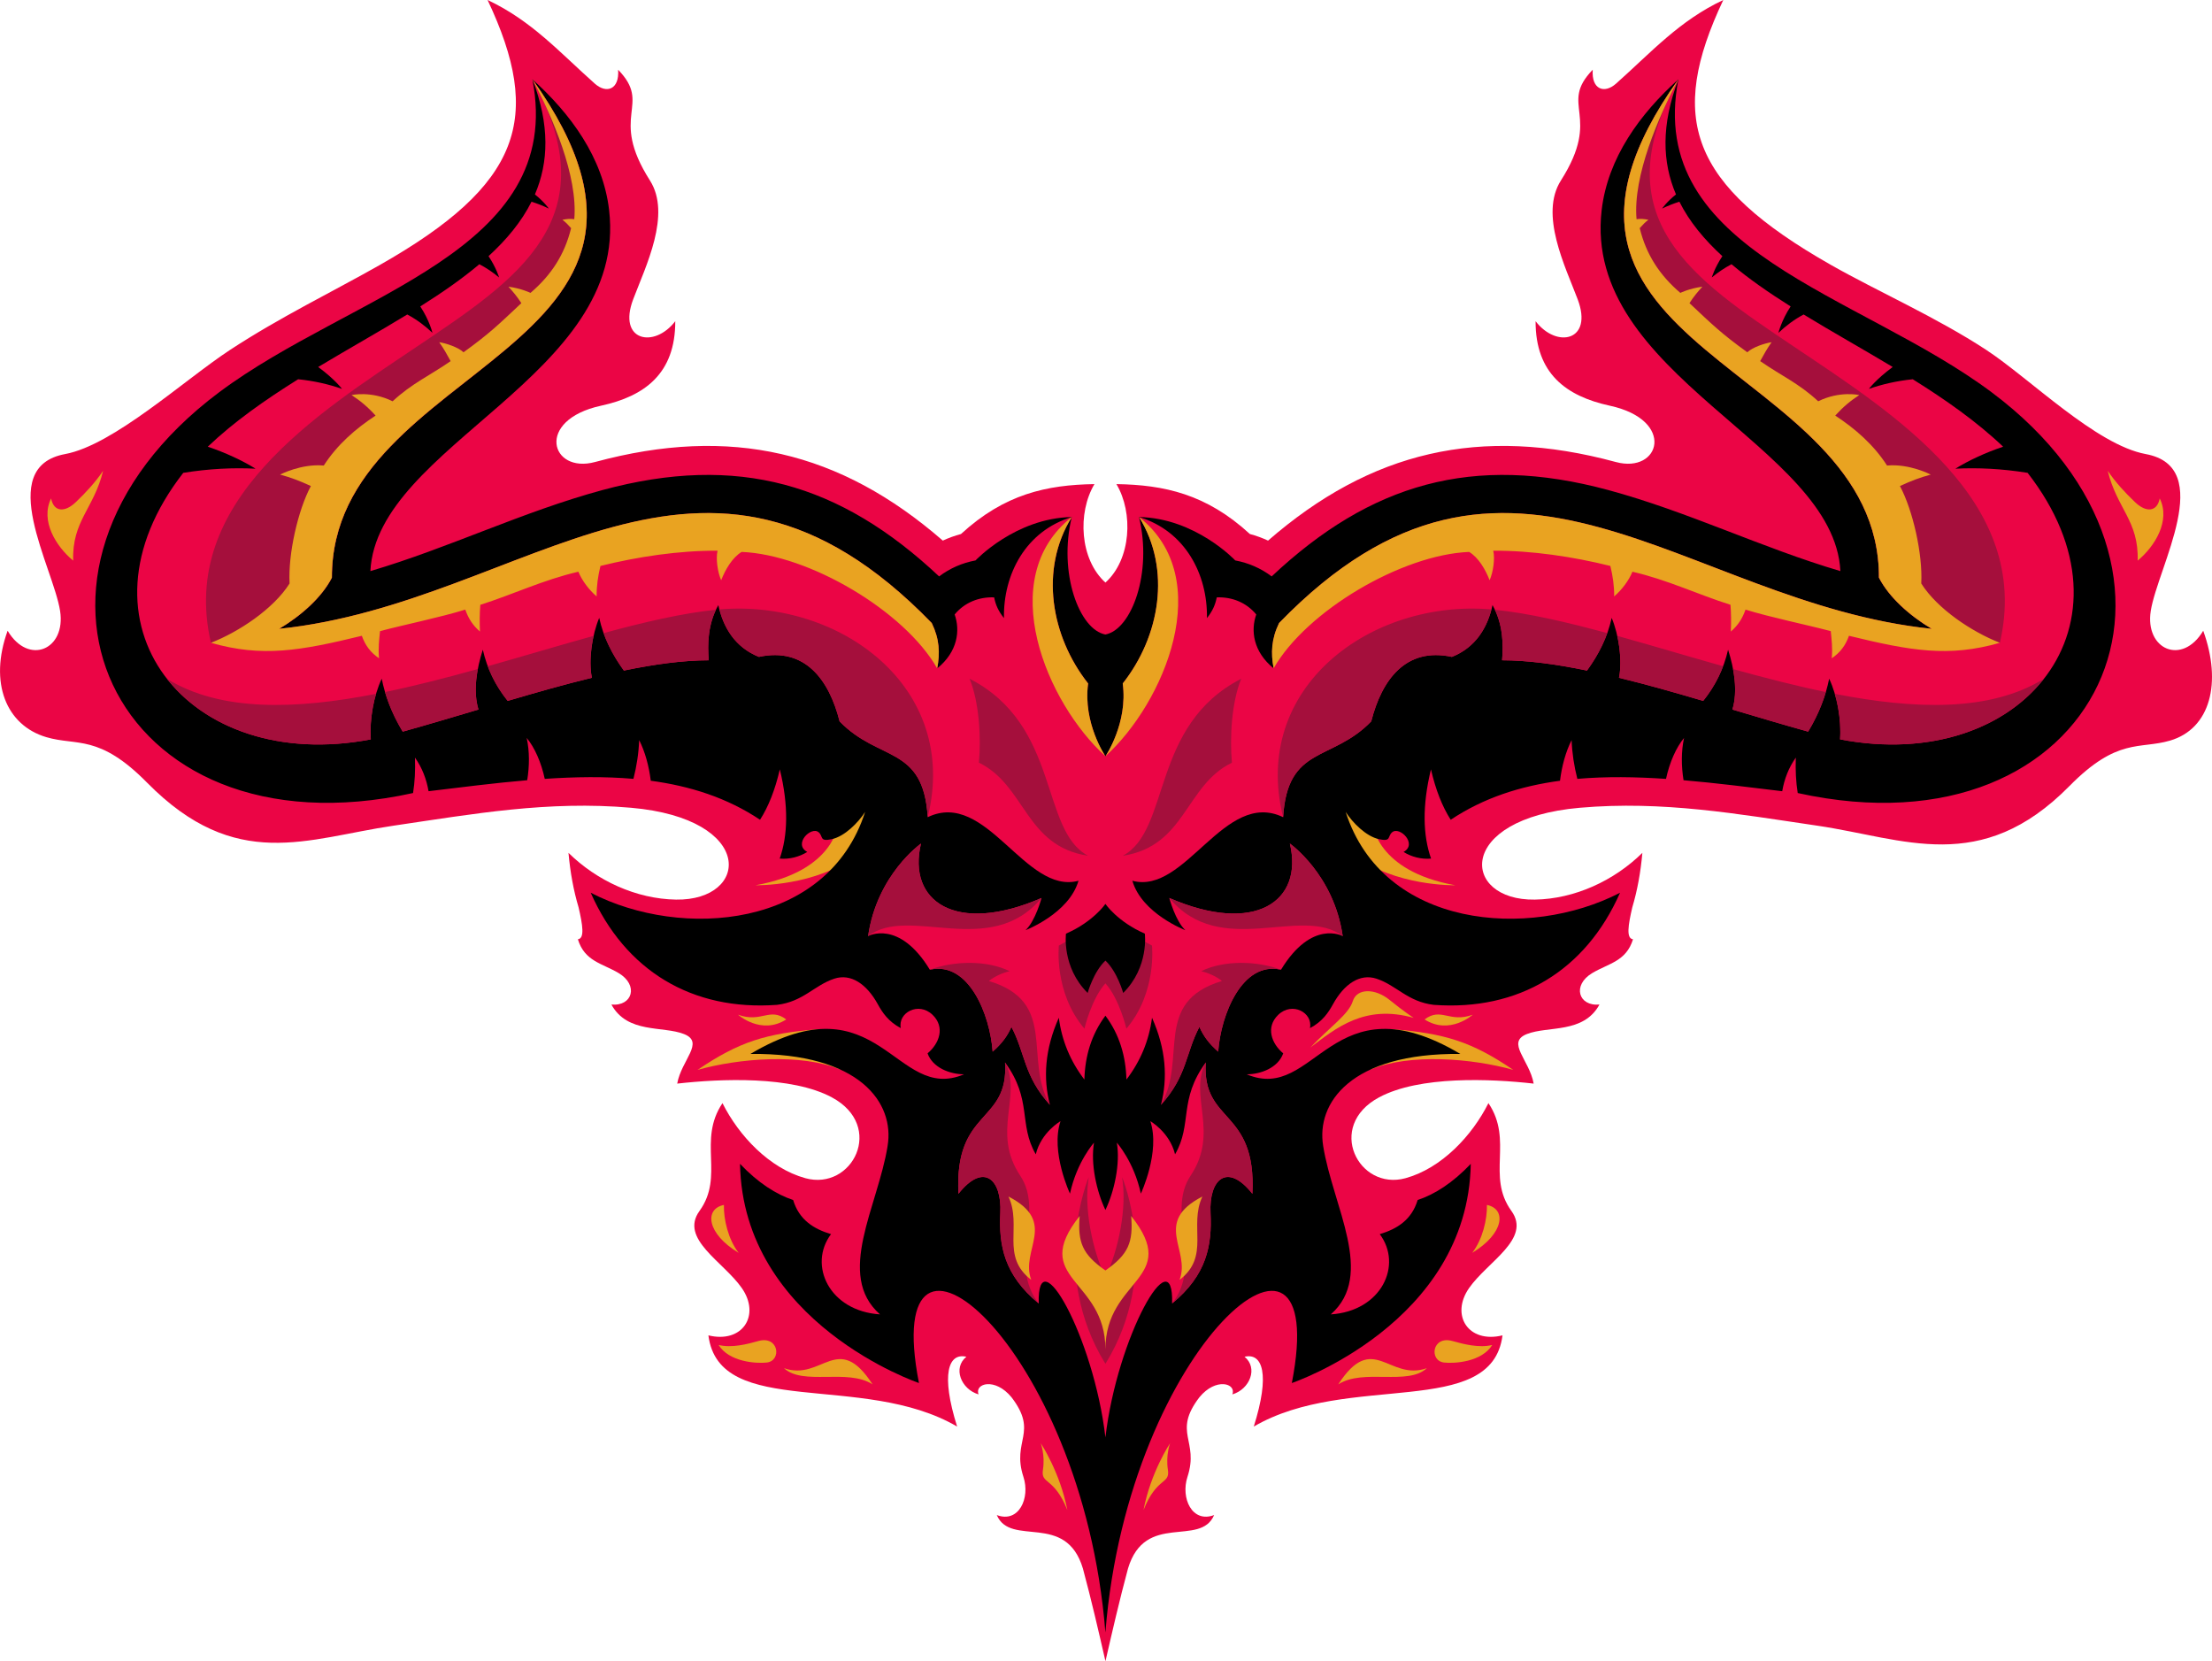 <?xml version="1.0" encoding="UTF-8"?>
<svg id="Layer_2" data-name="Layer 2" xmlns="http://www.w3.org/2000/svg" viewBox="0 0 3011.86 2261.6">
  <defs>
    <style>
      .cls-1 {
        fill: #e9a321;
      }

      .cls-1, .cls-2, .cls-3, .cls-4 {
        fill-rule: evenodd;
      }

      .cls-2 {
        fill: #a50f3c;
      }

      .cls-4 {
        fill: #eb0545;
      }
    </style>
  </defs>
  <g id="Layer_1-2" data-name="Layer 1">
    <g>
      <path class="cls-4" d="M2088.25,1475.24c-5.76-32.29-37.89-56.15-9.3-67.46,28.93-11.41,77.08-.21,98.88-40.19-28.67,2.7-37.6-26.45-9.62-42.96,22.38-13.24,46.06-15.83,55.28-45.87-9.46-1.14-6.61-19.21-.95-43.49,6.84-22.88,11.36-47.67,13.71-74.17-38.45,37.81-92.03,62.73-146.41,63.63-100.44,1.61-108.94-110.19,61.33-125.04,113.07-9.86,214.48,8.43,323.53,24.44,117.74,17.31,222.14,68.65,343.05-54.01,65.56-66.51,95.36-49.65,137.03-61.88,54.96-16.17,70.74-78.9,45.13-149.53-28.54,47.88-79.8,25.71-71.4-27.16,9.41-59.35,89.58-195.56-6.84-213.37-67.7-12.52-157.54-102.65-217.17-141.79-67.54-44.31-147.73-79.56-211.18-115.55-193.39-109.71-222.7-200.29-146.91-360.84-60.19,28.33-97.74,70.95-146.07,113.89-15.85,14.11-33.61,8.06-31.68-18.97-47.27,48.75,13.63,61.28-43.33,150.8-29.44,46.24,5.79,116.71,22.83,161.76,21.51,56.86-28.59,67.33-57.31,29.81-.21,71.26,41.7,102.15,101.02,115.02,90.45,19.63,68.67,93.04,8.22,76.68-184.88-50.05-333.91-14.32-473.51,106.99-7.98-3.7-16.28-6.69-24.76-8.98-59.27-54.49-116.79-66.93-181.71-67.93,23.31,39.03,20.08,102.44-14.96,134.05-35.04-31.6-38.26-95.02-14.96-134.05-64.92,1-122.45,13.45-181.71,67.93-8.51,2.3-16.78,5.28-24.76,8.98-139.62-121.31-288.62-157.03-473.53-106.99-60.43,16.36-82.2-57.05,8.24-76.68,59.32-12.87,101.23-43.76,100.99-115.02-28.7,37.52-78.82,27.06-57.29-29.81,17.04-45.05,52.27-115.52,22.83-161.76-56.97-89.52,3.94-102.05-43.33-150.8,1.93,27.03-15.83,33.08-31.71,18.97-48.3-42.94-85.85-85.56-146.04-113.89,75.76,160.55,46.45,251.13-146.91,360.84-63.47,35.99-136.29,71.24-203.8,115.55-61.83,40.53-158.57,129.58-224.55,141.79-96.42,17.81-16.25,154.02-6.84,213.37,8.4,52.87-42.86,75.04-71.42,27.16-25.58,70.63-2.11,128.74,52.85,144.91,41.67,12.26,71.48-4.62,137.03,61.88,120.91,122.68,217.62,75.94,335.37,58.63,109.05-16.04,210.46-34.3,323.53-24.44,170.27,14.85,161.74,126.65,61.3,125.04-54.35-.9-107.94-25.82-146.41-63.63,2.38,26.5,6.9,51.29,13.74,74.17,5.63,24.28,8.48,42.36-.95,43.49,9.22,30.04,32.9,32.63,55.28,45.87,27.96,16.51,19.05,45.66-9.62,42.96,21.8,39.98,69.94,28.78,98.85,40.19,28.62,11.31-3.51,35.17-9.27,67.46,59.21-6.69,155.55-10.81,210.57,18.73,73.03,39.19,27.98,127.65-36.07,110.03-49.2-13.56-90.69-57.95-112.85-102.18-34.3,51,3.14,99.11-31.31,146.81-27.48,38,32.55,68.96,57.6,104.9,25.82,36.99,1.11,75.81-45.47,64.45,14.69,114.76,210.36,49.07,338.67,124.16-22.43-71.13-12.05-100.81,12.6-95.02-18.81,15.11-7.32,44.13,16.54,51.21-5.63-15.01,22.51-23.38,44.92,3.94,37.02,48.41-.08,58.63,16.22,108.39,9.41,28.64-6.08,63.34-36.28,51.97,18.89,44.23,93.96-5.07,117.29,72.85,11.65,43.23,21.56,86.35,30.68,126.12,9.12-39.77,19.02-82.89,30.68-126.12,23.33-77.92,98.4-28.62,117.29-72.85-30.2,11.36-45.69-23.33-36.31-51.97,16.33-49.76-20.77-59.98,16.25-108.39,22.41-27.32,50.55-18.95,44.92-3.94,23.86-7.08,35.33-36.09,16.54-51.21,24.65-5.79,35.04,23.89,12.58,95.02,128.34-75.1,324-9.41,338.69-124.16-46.58,11.36-71.29-27.45-45.5-64.45,25.08-35.94,85.11-66.9,57.63-104.9-34.46-47.69,2.99-95.81-31.31-146.81-22.17,44.23-63.65,88.62-112.85,102.18-64.08,17.62-109.1-70.84-36.09-110.03,55.04-29.54,151.38-25.42,210.59-18.73h0Z"/>
      <path class="cls-1" d="M1896.52,1401.21c70.39,5.71,107.12,16.73,163.98,55.36-55.91-15.7-141-22.88-194.58-.42l30.6-54.93h0Z"/>
      <path class="cls-1" d="M1113.76,1401.21c-70.42,5.71-107.12,16.73-163.98,55.36,55.91-15.7,140.97-22.88,194.56-.42l-30.57-54.93h0Z"/>
      <path class="cls-1" d="M1868.88,1120.8s4.1,64.9,112.51,84.4c0,0-82.71,1.82-137.93-41.64-55.2-43.47-43.89-69.55-43.89-69.55,0,0,62.15-8.69,69.31,26.79Z"/>
      <path class="cls-1" d="M1141.39,1120.8s-4.1,64.9-112.54,84.4c0,0,82.73,1.82,137.93-41.64,55.22-43.47,43.92-69.55,43.92-69.55,0,0-62.17-8.69-69.31,26.79Z"/>
      <path class="cls-3" d="M1505.14,2222.1c31.29-394.08,308.92-620.87,253.82-339.22,0,0,239.69-81.09,243.65-298.4-24.68,26-49.25,41.59-72.32,49.23-8.11,26.93-27.9,39.4-51.61,46.48,31.5,41.96,2.56,104.77-66.67,109.23,61.01-53.72,2.8-146.94-10.38-229.28l.03.03c-9.75-58.16,37.13-126.78,186.73-125.35-176.14-104.29-196.62,67.78-290.84,27.74,19.24,0,42.75-8.93,49.68-28.51-16.14-13.53-24.12-35.72-6.79-52.45,19.08-18.39,47.54-2.91,43.23,18.1,16.91-8.88,25.16-21.3,31.21-32.34,15.14-27.64,36.78-42.46,59.4-34.96,27.43,9.09,42.22,31.31,77.92,35.62,115.47,8.46,206.71-46.24,253.66-152.62-124.08,64.18-322.66,48.57-373.6-110.05,9.41,14.61,27.69,33.29,45.45,37.12,17.2,3.73,11.12-3.78,17.89-9.46,10.17-8.53,35.04,16.12,15.46,26.85,10.89,6.71,24.15,10.23,37.49,9.04-11.04-31.29-12.26-71.69-.16-121.47,6.5,28.09,15.43,50.6,26.9,68.6,44.89-29.96,95.23-45.92,148.82-53.11,2.48-19.9,7.64-39.19,15.8-55.33.66,17.55,3.38,35.43,7.82,52.77,39.05-3.41,79.56-2.77,120.73.03,4.91-22.83,13.95-42.96,24.57-55.73-4.02,18.47-3.8,38.18-.71,57.55,44.58,3.78,89.71,9.59,134.36,14.96,2.8-16.28,8.67-31.89,18.52-45.77-.61,17.31.18,33.32,2.59,48.25,412.2,90.87,589.85-302.02,263.94-545.67-181-135.31-471.9-190.94-426.45-425.95-52.05,46.74-96.08,106.7-104.43,177.94-26.42,225.89,316.37,319.67,325.06,491.53-107.07-31.55-207-80.83-316.16-110.37-184.14-49.81-323.87-8.69-458.23,117.61-14.59-11.07-31.58-18.42-49.6-21.77,0,0-54.11-57.63-131.01-59.08,18.5,76.36-10.36,153.39-45.79,159.94-35.43-6.55-64.31-83.58-45.79-159.94-76.89,1.45-131.01,59.08-131.01,59.08-18.02,3.36-35.01,10.7-49.6,21.77-134.36-126.3-274.09-167.42-458.23-117.61-109.16,29.54-209.11,78.82-316.16,110.37,8.69-171.86,351.46-265.63,325.06-491.53-8.35-71.24-52.4-131.19-104.43-177.94,45.42,235.01-245.45,290.63-426.45,425.94-325.91,243.65-148.26,636.54,263.94,545.67,2.4-14.93,3.2-30.94,2.59-48.25,9.83,13.87,15.72,29.49,18.52,45.77,44.66-5.36,89.79-11.18,134.34-14.96,3.12-19.37,3.3-39.08-.71-57.55,10.65,12.76,19.69,32.9,24.6,55.73,41.17-2.8,81.67-3.44,120.73-.03,4.44-17.33,7.16-35.22,7.82-52.77,8.14,16.14,13.32,35.43,15.8,55.33,53.56,7.19,103.9,23.15,148.79,53.11,11.49-17.99,20.4-40.51,26.93-68.6,12.1,49.78,10.89,90.18-.16,121.47,13.34,1.19,26.58-2.33,37.5-9.04-19.58-10.73,5.26-35.38,15.46-26.85,6.76,5.68.66,13.19,17.89,9.46,17.76-3.83,36.04-22.51,45.45-37.12-50.94,158.62-249.52,174.24-373.63,110.05,46.98,106.38,138.22,161.08,253.69,152.62,35.67-4.31,50.5-26.53,77.92-35.62,22.62-7.5,44.26,7.32,59.4,34.96,6.05,11.04,14.27,23.46,31.18,32.34-4.28-21.01,24.18-36.49,43.26-18.1,17.33,16.73,9.35,38.92-6.79,52.45,6.92,19.58,30.44,28.51,49.68,28.51-94.25,40.03-114.7-132.04-290.84-27.74,149.61-1.43,196.48,67.19,186.73,125.35l.03-.03c-13.19,82.34-71.4,175.56-10.38,229.28-69.23-4.47-98.16-67.27-66.67-109.23-23.7-7.08-43.49-19.55-51.6-46.48-23.07-7.64-47.64-23.23-72.32-49.23,3.96,217.31,243.65,298.4,243.65,298.4-55.12-281.65,222.51-54.85,253.82,339.22h0Z"/>
      <path class="cls-4" d="M849.44,912.9c41.59-8.61,80.64-13.95,115.6-14-1.88-22.35-1.27-49.6,13.05-75.12,6.42,29.59,22.17,57.29,55.28,70.52,62.81-13.61,95.57,31.29,109.84,87.78,53.51,55.46,114.04,32.26,119.96,130.45,80.06-38.6,132.75,106.17,205.31,86.54-12.92,44.68-72.11,67.27-72.11,67.27,13.45-12.39,21.83-43.84,21.83-43.84-116.61,50.68-183.11,4.73-164.19-74.06,0,0-59.85,41.91-72,125.99,0,0,42.04-23.36,84.08,45.77,53.01-12.08,82.02,61.62,85.51,111.53,12.47-10.89,19.98-20.98,25.58-33.74,19,36.12,16.59,66.67,52.37,106.22-9.41-36.65-6.9-75.86,12.15-118.64,4.04,31.15,15.72,59.16,34.8,84.16.92-31.92,9.41-61.14,28.64-86.96,19.24,25.82,27.69,55.04,28.62,86.96,19.08-25,30.78-53.01,34.83-84.16,19.05,42.78,21.56,81.99,12.16,118.64,35.75-39.56,33.37-70.1,52.37-106.22,5.6,12.76,13.11,22.86,25.58,33.74,3.49-49.91,32.47-123.61,85.51-111.53,42.04-69.12,84.05-45.77,84.05-45.77-12.13-84.08-71.98-125.99-71.98-125.99,18.92,78.79-47.59,124.74-164.19,74.06,0,0,8.38,31.44,21.83,43.84,0,0-59.19-22.59-72.11-67.27,72.56,19.63,125.22-125.14,205.31-86.54,5.92-98.19,66.43-74.99,119.96-130.45,14.27-56.49,47.03-101.39,109.84-87.78,33.11-13.24,48.86-40.93,55.28-70.52,14.32,25.52,14.93,52.77,13.05,75.12,34.96.05,73.99,5.39,115.6,14,15.7-21.54,27.96-45.55,33.61-71.71,9.54,22.86,14.93,57.37,9.99,81.57,38.34,9.27,74.04,19.53,114.6,31.44,16.54-20.53,28.06-43.92,33.9-69.65,8.19,25.63,13.56,56.23,5.92,81.44,34.4,10.23,68.99,20.56,103.1,30.07,15.25-25.26,24.1-49.54,28.62-72.06,10.99,23.31,16.7,55.78,14.85,82.6,249.41,47.69,414.5-158.36,255.36-362.87-35.2-5.68-68.04-7.19-98.4-5.65,18.44-11.42,41.27-21.93,65.05-29.94-35.91-34.19-78.5-64-123.05-91.82-21.85,2.22-41.7,6.82-59.69,13.11,0,0,9.51-12.97,32.4-29.81-40.8-24.47-82.36-47.72-121.31-71.48-12.84,6.87-24.23,15.41-34.27,24.97,0,0,3.94-16.73,16.57-35.96-29.25-18.42-56.6-37.31-80.46-57.44-9.64,5.05-18.58,11.15-26.87,17.99,0,0,3.91-13.29,14.4-28.96-24.76-22.67-44.97-47.03-58.53-74.14-8.16,2.54-16.04,5.71-23.54,9.33,0,0,6.16-9.12,18.92-19.24-18.76-43.7-20.43-94.57,3.3-156.66-266.61,373.84,273.64,381.32,273.11,678.45,13.74,26.74,41.48,51.5,71.79,69.63-339.96-35.35-574.74-331.35-888.59-7.9-10.54,21.77-11.39,40.69-7.43,61.73-27.96-22.78-31.44-51.53-23.7-73.4-13.37-16.22-32.84-24.05-53.77-23.28-2.11,10.57-5.84,18.71-13.37,28.22,1.08-59.56-29.62-118.59-92.4-137.59,44.34,71.48,28.35,162.53-22.22,226.63,7.32,53.96-23.57,99.06-23.57,99.06,0,0-30.89-45.1-23.57-99.06-50.57-64.1-66.56-155.16-22.22-226.63-62.81,19-93.49,78.03-92.4,137.59-7.53-9.51-11.26-17.65-13.37-28.22-20.93-.77-40.4,7.06-53.77,23.28,7.72,21.88,4.25,50.63-23.7,73.4,3.96-21.03,3.12-39.95-7.45-61.73-313.83-323.45-548.63-27.45-888.57,7.9,30.31-18.13,58.05-42.89,71.79-69.63-.53-297.13,539.7-304.61,273.11-678.45,23.7,62.09,22.06,112.96,3.3,156.66,12.74,10.12,18.92,19.24,18.92,19.24-7.5-3.62-15.38-6.79-23.54-9.33-13.56,27.11-33.77,51.47-58.53,74.14,10.49,15.67,14.37,28.96,14.37,28.96-8.27-6.84-17.23-12.95-26.85-17.99-23.86,20.13-51.23,39.03-80.46,57.44,12.63,19.24,16.57,35.96,16.57,35.96-10.07-9.57-21.43-18.1-34.3-24.97-38.92,23.75-80.51,47.01-121.28,71.48,22.86,16.83,32.4,29.81,32.4,29.81-17.99-6.29-37.86-10.89-59.69-13.11-44.55,27.82-87.17,57.63-123.05,91.82,23.78,8.01,46.61,18.52,65.05,29.94-30.36-1.53-63.2-.03-98.43,5.65-159.12,204.52,5.97,410.57,255.38,362.87-1.88-26.82,3.86-59.29,14.85-82.6,4.49,22.51,13.34,46.8,28.59,72.06,34.11-9.51,68.7-19.84,103.13-30.07-7.66-25.21-2.3-55.81,5.92-81.44,5.84,25.74,17.36,49.12,33.9,69.65,40.56-11.92,76.26-22.17,114.6-31.44-4.94-24.2.42-58.71,9.99-81.57,5.65,26.16,17.92,50.18,33.61,71.71h0Z"/>
      <path class="cls-2" d="M2285.29,108.02c-266.61,373.84,273.64,381.32,273.11,678.45,12.71,24.71,37.34,47.75,64.92,65.4,59.14,17.47,99.72,23.25,99.72,23.25,44.87-193.1-144.46-311.88-281.17-403.7-136.03-91.42-261.51-173.58-156.59-363.4h0Z"/>
      <path class="cls-2" d="M724.99,108.02c266.59,373.84-273.64,381.32-273.11,678.45-12.71,24.71-37.36,47.75-64.95,65.4-59.14,17.47-99.72,23.25-99.72,23.25-44.84-193.1,144.48-311.88,281.17-403.7,136.05-91.42,261.54-173.58,156.61-363.4h0Z"/>
      <path class="cls-2" d="M1580.74,1504.2c35.75-39.56,33.37-70.1,52.37-106.22,5.6,12.76,13.11,22.86,25.58,33.74,3.49-49.91,32.47-123.61,85.51-111.53-32.16-12.08-77.31-13.42-108.68,2.01,9.27,2.06,20.95,7.21,28.27,13.34-94.99,28.67-46.69,105.72-83.05,168.66h0Z"/>
      <path class="cls-2" d="M1429.54,1504.2c-35.78-39.56-33.37-70.1-52.37-106.22-5.6,12.76-13.11,22.86-25.58,33.74-3.49-49.91-32.5-123.61-85.51-111.53,32.16-12.08,77.32-13.42,108.65,2.01-9.25,2.06-20.93,7.21-28.25,13.34,94.97,28.67,46.69,105.72,83.05,168.66Z"/>
      <path class="cls-2" d="M1828.24,1274.43c-12.13-84.08-71.98-125.99-71.98-125.99,18.92,78.79-47.59,124.74-164.19,74.06,70.07,84.13,180.26,9.06,236.17,51.92h0Z"/>
      <path class="cls-2" d="M1182.01,1274.43c12.15-84.08,72-125.99,72-125.99-18.92,78.79,47.59,124.74,164.19,74.06-70.07,84.13-180.26,9.06-236.2,51.92h0Z"/>
      <path class="cls-1" d="M1550.93,703.87c44.34,71.48,28.35,162.53-22.22,226.63,7.32,53.96-23.57,99.06-23.57,99.06,79.98-72.45,151.88-242.06,45.79-325.69h0ZM1505.14,1029.56s-30.89-45.1-23.57-99.06c-50.57-64.1-66.56-155.16-22.22-226.63-106.12,83.63-34.19,253.24,45.79,325.69h0Z"/>
      <path class="cls-2" d="M1747.1,1112.53c5.92-98.19,66.43-74.99,119.96-130.45,14.27-56.49,47.03-101.39,109.84-87.78,30.89-12.34,46.66-37.28,53.85-64.61-163.77-14.22-327.76,105.77-283.66,282.84h0ZM2035.43,830.12c11.15,23.65,11.52,48.25,9.8,68.78,34.96.05,73.99,5.39,115.6,14,11.44-15.7,21.06-32.74,27.64-50.94-55.59-15.11-107.68-27.24-153.04-31.84h0ZM2202.06,865.68c4.31,19.18,5.76,40.53,2.38,57.07,38.34,9.27,74.04,19.53,114.6,31.44,11.57-14.37,20.69-30.15,27.14-47.17-49.07-13.85-97.71-28.48-144.11-41.35ZM2359.7,910.84c3.54,18.71,4.31,38.16-.85,55.15,34.4,10.23,68.99,20.56,103.1,30.07,11.23-18.6,19-36.68,24.1-53.88-41.56-8.59-84.05-19.58-126.36-31.34h0ZM2498.29,944.61c5.81,19.84,8.48,42.44,7.13,61.99,122.08,23.36,223.94-14.11,277.47-82.44-73.4,45.13-175.32,41.8-284.61,20.45Z"/>
      <path class="cls-2" d="M1263.18,1112.53c-5.92-98.19-66.45-74.99-119.96-130.45-14.27-56.49-47.03-101.39-109.84-87.78-30.89-12.34-46.66-37.28-53.88-64.61,163.8-14.22,327.78,105.77,283.68,282.84h0ZM974.82,830.12c-11.12,23.65-11.49,48.25-9.78,68.78-34.96.05-74.01,5.39-115.6,14-11.47-15.7-21.06-32.74-27.64-50.94,55.59-15.11,107.68-27.24,153.02-31.84h0ZM808.22,865.68c-4.31,19.18-5.76,40.53-2.38,57.07-38.34,9.27-74.04,19.53-114.6,31.44-11.57-14.37-20.72-30.15-27.14-47.17,49.07-13.85,97.71-28.48,144.11-41.35h0ZM650.58,910.84c-3.57,18.71-4.31,38.16.85,55.15-34.43,10.23-69.02,20.56-103.13,30.07-11.23-18.6-18.97-36.68-24.1-53.88,41.56-8.59,84.08-19.58,126.38-31.34h0ZM511.99,944.61c-5.81,19.84-8.51,42.44-7.13,61.99-122.08,23.36-223.94-14.11-277.47-82.44,73.4,45.13,175.32,41.8,284.61,20.45Z"/>
      <path class="cls-4" d="M1505.14,1647.31c-12.21-25.55-20.37-63.34-15.54-91.66,0,0-23.31,25.76-32.71,69.36,0,0-26.77-57-12.89-98.61,0,0-26.26,14.88-33.69,45.1-23.83-41.3-4.44-74.12-41.83-125.09,5.42,83.97-69.33,61.96-63.44,178.83,34.46-43.55,59.24-19.37,57,26.03-2.19,44.26,5.13,84.5,52.29,123.34-2.56-91.42,74.78,44.68,90.82,182.32,16.04-137.64,93.38-273.75,90.79-182.32,47.19-38.84,54.49-79.09,52.32-123.34-2.25-45.4,22.51-69.57,56.99-26.03,5.89-116.87-68.86-94.86-63.44-178.83-37.39,50.97-17.99,83.79-41.83,125.09-7.43-30.23-33.69-45.1-33.69-45.1,13.87,41.62-12.89,98.61-12.89,98.61-9.41-43.6-32.71-69.36-32.71-69.36,4.84,28.33-3.33,66.11-15.54,91.66h0Z"/>
      <path class="cls-2" d="M1505.14,1739.4c-17.81-38.16-29.7-94.6-22.67-136.87,0,0-54.78,128.66,22.67,254.19,77.45-125.54,22.67-254.19,22.67-254.19,7.03,42.28-4.86,98.72-22.67,136.87Z"/>
      <path class="cls-2" d="M1368.48,1446.42c5.42,83.97-69.33,61.96-63.44,178.83,34.46-43.55,59.24-19.37,57,26.03-2.19,44.26,5.13,84.5,52.29,123.34-42.89-54.85,8.64-123.37-25.13-173.95-39.82-59.66,3.2-109.18-20.72-154.26h0ZM1595.93,1774.62c47.19-38.84,54.49-79.09,52.32-123.34-2.25-45.4,22.51-69.57,56.99-26.03,5.89-116.87-68.86-94.86-63.44-178.83-23.91,45.08,19.1,94.6-20.72,154.26-33.77,50.57,17.76,119.09-25.16,173.95Z"/>
      <path class="cls-1" d="M2630.19,856.09c-30.31-18.13-58.05-42.89-71.79-69.63.53-297.13-539.72-304.61-273.11-678.45-27.08,51.02-62.12,131.69-56.97,190.41,5.81-.9,10.38-.24,16.14.77-4.57,3.49-7.35,6.42-11.81,11.41,8.88,36.12,27,63.92,55.3,88.15,0,0,12.23-6.1,30.02-8.43-6.58,7.16-11.89,13.5-17.57,22.38,31.73,29.83,43.1,41.11,78.72,66.88,7.58-7.05,23.91-12.31,33.08-13.69-5.97,8.4-11.1,17.6-15.54,25.74,29.17,20.21,52.42,30.04,79.03,54.67,29.36-14.56,55.91-8.46,55.91-8.46-11.86,7.69-21.69,15.8-32.74,27.93,27.24,17.86,52.4,39.74,70.55,68.01,30.68-2.8,59.51,12.34,59.51,12.34-14.16,3.75-26.53,8.43-41.96,15.56,17.47,32.63,31.15,92.22,29.04,132.67,21.77,34.59,69.2,66.06,107.04,80.75-69.6,20-121.49,10.99-205.47-9.54-4.49,12.87-12.02,23.04-23.44,30.6,1.32-14.03-.24-25.97-1.35-36.94-33.19-8.8-82.52-18.84-116.05-29.3-4.15,11.65-9.72,20.98-20.03,29.88.58-12.13.5-24.31-.45-36.41-43.89-13.85-86.3-34.24-133.52-45.03-4.97,12.15-14.56,24.81-24.86,33.61.13-14.45-1.82-27.45-5.18-41.48-50.6-12.58-107.04-21.06-159.49-20.77,2.64,10.65-.08,29.3-4.91,40.22-5.71-14.69-15.09-30.78-27.85-38.55-91.77,3.67-221.69,80.41-266.27,158.51-3.96-21.03-3.12-39.95,7.42-61.73,313.86-323.45,548.63-27.45,888.59,7.9h0Z"/>
      <path class="cls-1" d="M380.08,856.09c30.31-18.13,58.05-42.89,71.79-69.63-.53-297.13,539.7-304.61,273.11-678.45,27.08,51.02,62.12,131.69,56.97,190.41-5.81-.9-10.38-.24-16.14.77,4.57,3.49,7.35,6.42,11.81,11.41-8.88,36.12-27.03,63.92-55.3,88.15,0,0-12.23-6.1-30.02-8.43,6.55,7.16,11.86,13.5,17.57,22.38-31.76,29.83-43.1,41.11-78.72,66.88-7.58-7.05-23.91-12.31-33.11-13.69,6,8.4,11.12,17.6,15.54,25.74-29.17,20.21-52.4,30.04-79.01,54.67-29.36-14.56-55.91-8.46-55.91-8.46,11.86,7.69,21.69,15.8,32.74,27.93-27.24,17.86-52.4,39.74-70.55,68.01-30.68-2.8-59.51,12.34-59.51,12.34,14.16,3.75,26.53,8.43,41.93,15.56-17.47,32.63-31.13,92.22-29.01,132.67-21.77,34.59-69.23,66.06-107.07,80.75,69.63,20,121.52,10.99,205.49-9.54,4.49,12.87,12.02,23.04,23.41,30.6-1.32-14.03.24-25.97,1.37-36.94,33.16-8.8,82.52-18.84,116.05-29.3,4.15,11.65,9.72,20.98,20,29.88-.55-12.13-.48-24.31.48-36.41,43.89-13.85,86.3-34.24,133.52-45.03,4.97,12.15,14.56,24.81,24.86,33.61-.13-14.45,1.82-27.45,5.18-41.48,50.57-12.58,107.01-21.06,159.49-20.77-2.64,10.65.08,29.3,4.89,40.22,5.73-14.69,15.11-30.78,27.88-38.55,91.77,3.67,221.69,80.41,266.27,158.51,3.96-21.03,3.12-39.95-7.45-61.73-313.83-323.45-548.63-27.45-888.57,7.9h0Z"/>
      <path class="cls-1" d="M1373.13,1628.98c18.84,40.32-11.18,81.23,31.02,113.44-15.56-40.69,37.18-78.27-31.02-113.44h0ZM1637.15,1628.98c-18.84,40.32,11.15,81.23-31.05,113.44,15.59-40.69-37.18-78.27,31.05-113.44h0ZM1505.14,1729.62c31.47-21.93,37.94-38.37,35.06-74.17,68.89,86.75-35.06,84.66-35.06,181.58,0-96.92-103.95-94.83-35.06-181.58-2.88,35.8,3.57,52.24,35.06,74.17Z"/>
      <g>
        <path class="cls-2" d="M1528.79,1165.06c85.88-13.13,84.87-95.84,148.61-126.73-3.17-34.06-.4-82.65,12.68-114.28-123.74,63.36-95.65,205.89-161.29,241.01h0Z"/>
        <path class="cls-2" d="M1481.49,1165.06c-85.9-13.13-84.9-95.84-148.61-126.73,3.17-34.06.37-82.65-12.71-114.28,123.74,63.36,95.68,205.89,161.31,241.01Z"/>
      </g>
      <path class="cls-2" d="M1505.14,1230.62s-19.55,34.06-63.39,56.7c0,0-7.08,63.76,34.8,113.12,0,0,9.46-40.45,28.59-61.7,19.13,21.24,28.56,61.7,28.56,61.7,41.91-49.36,34.83-113.12,34.83-113.12-43.84-22.64-63.39-56.7-63.39-56.7Z"/>
      <path class="cls-3" d="M1505.14,1230.62s-16.57,24.31-53.69,40.45c0,0-6,45.5,29.49,80.75,0,0,8.01-28.88,24.2-44.05,16.2,15.17,24.2,44.05,24.2,44.05,35.49-35.25,29.46-80.75,29.46-80.75-37.1-16.14-53.67-40.45-53.67-40.45h0Z"/>
      <path class="cls-1" d="M1556.98,2055.85c9.91-51.82,36.25-91.11,36.25-91.11,0,0-6.16,16.04-3.01,36.28,3.12,20.24-15.11,9.27-33.24,54.83Z"/>
      <path class="cls-1" d="M1453.3,2055.85c-9.94-51.82-36.25-91.11-36.25-91.11,0,0,6.16,16.04,3.01,36.28-3.14,20.24,15.11,9.27,33.24,54.83h0Z"/>
      <path class="cls-1" d="M2004.51,1705.66c14.16-18.18,20.56-45.61,20.08-65.24,26.85,5.36,23.68,38.92-20.08,65.24Z"/>
      <path class="cls-1" d="M1005.76,1705.66c-14.19-18.18-20.56-45.61-20.08-65.24-26.85,5.36-23.68,38.92,20.08,65.24Z"/>
      <path class="cls-1" d="M1784.22,1426.07c34.61-26.29,73.93-59.21,140.63-40.32,0,0-13.58-8.77-32.95-24.55-19.37-15.77-44.34-16.17-49.94,1.8-5.58,17.97-30.94,34.96-57.74,63.07Z"/>
      <path class="cls-1" d="M1939.72,1387.89c34.3,21.8,65.64-6.47,65.64-6.47-32.03,11.68-42.94-10.68-65.64,6.47Z"/>
      <path class="cls-1" d="M1070.55,1387.89c-34.32,21.8-65.64-6.47-65.64-6.47,32.02,11.68,42.94-10.68,65.64,6.47Z"/>
      <path class="cls-1" d="M1822.14,1884.73c33.93-22.09,94.81,2.17,120.68-22.09-51.98,18.28-73.06-51.24-120.68,22.09Z"/>
      <path class="cls-1" d="M1188.14,1884.73c-33.93-22.09-94.81,2.17-120.68-22.09,51.97,18.28,73.06-51.24,120.68,22.09Z"/>
      <path class="cls-1" d="M1966.25,1854.98c14.16,1.56,51.16-.61,65.61-23.94-17.89,4.41-39.08-1.11-54.12-5.34-28.14-7.87-32.1,27-11.49,29.28h0Z"/>
      <path class="cls-1" d="M1044.02,1854.98c-14.16,1.56-51.16-.61-65.61-23.94,17.89,4.41,39.05-1.11,54.12-5.34,28.14-7.87,32.08,27,11.49,29.28h0Z"/>
      <path class="cls-1" d="M2869.88,640.95c12.52,51.53,42.49,68.2,40.75,122.29,23.38-19.24,45.08-54.38,30.07-84.69-3.62,18.39-18.36,19.63-33.64,5.07-13.82-13.21-26.4-26.77-37.18-42.67h0Z"/>
      <path class="cls-1" d="M140.4,640.95c-12.52,51.53-42.49,68.2-40.74,122.29-23.38-19.24-45.08-54.38-30.07-84.69,3.59,18.39,18.36,19.63,33.64,5.07,13.82-13.21,26.37-26.77,37.18-42.67h0Z"/>
    </g>
  </g>
</svg>